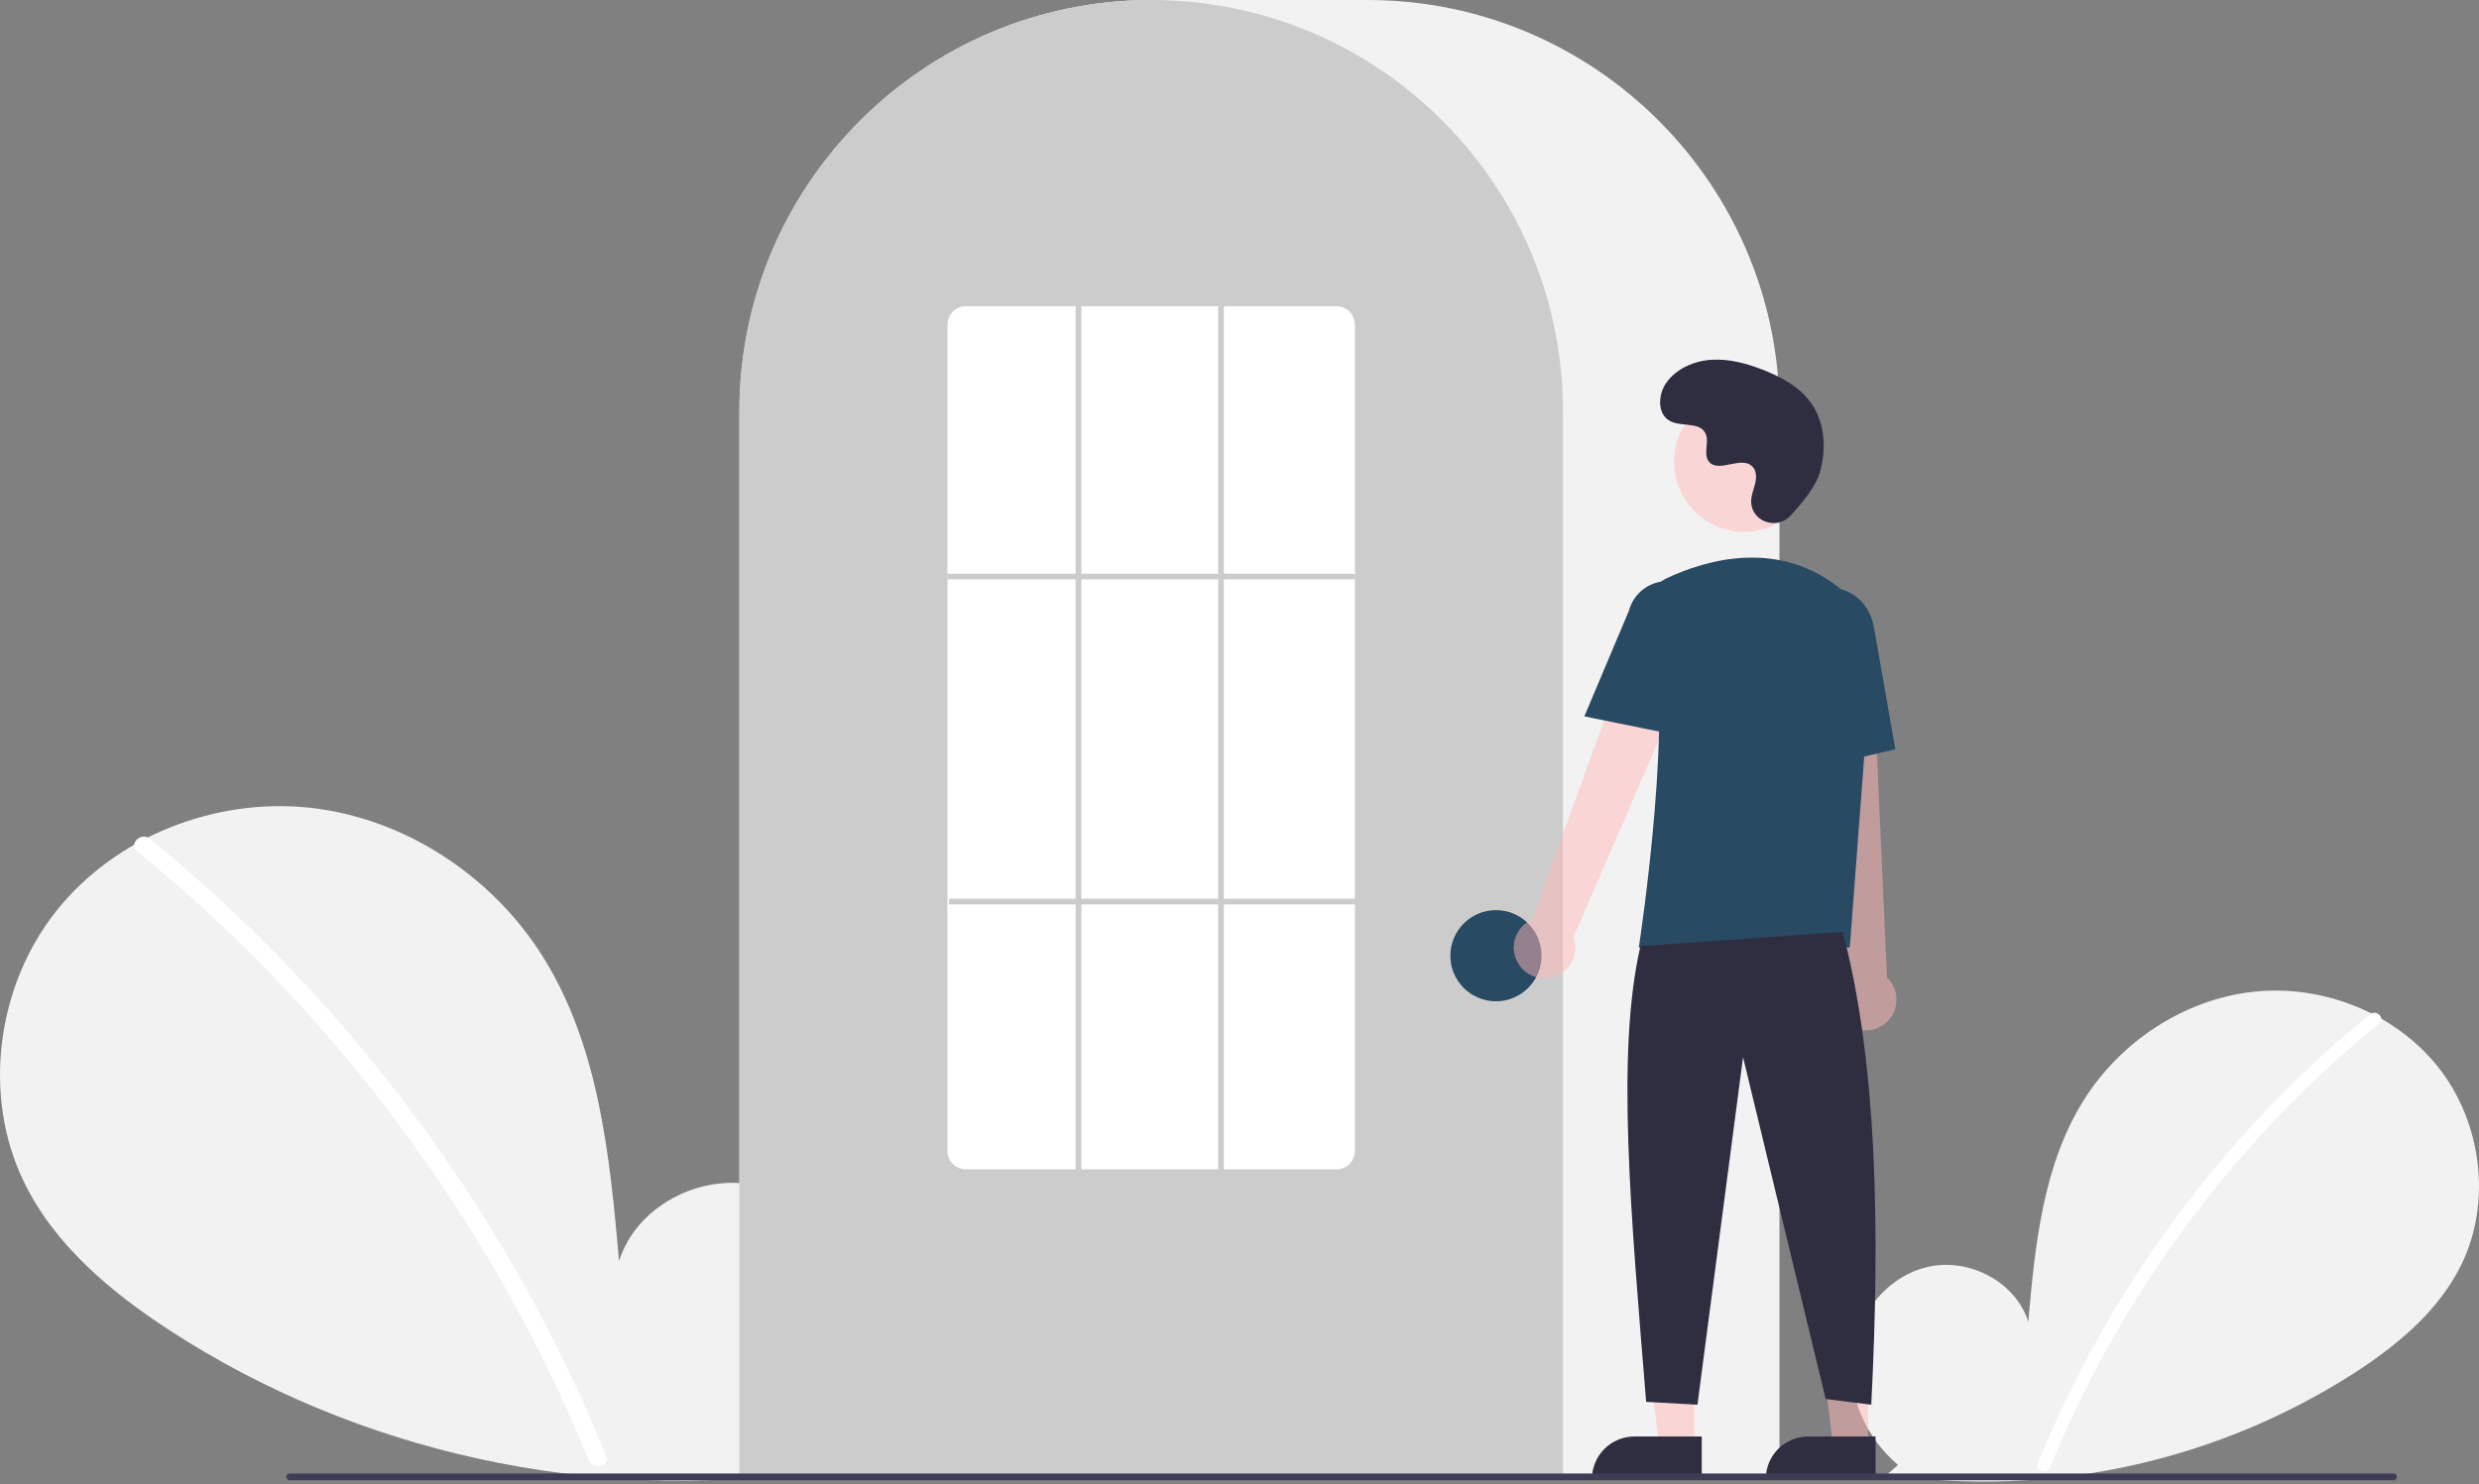 <svg width="870" height="521" viewBox="0 0 870 521" fill="none" xmlns="http://www.w3.org/2000/svg">
<rect x="0" y="0" width="870" height="521" fill="#808080" stroke="none"/>
<g clip-path="url(#clip0)">
<path d="M666.092 514.257C654.954 504.845 648.188 489.977 649.963 475.503C651.737 461.029 662.726 447.723 676.981 444.649C691.236 441.576 707.485 450.084 711.815 464.009C714.198 437.162 716.943 409.191 731.217 386.329C744.141 365.628 766.525 350.815 790.785 348.165C815.045 345.515 840.588 355.524 855.718 374.672C870.848 393.82 874.553 421.658 863.956 443.641C856.15 459.836 841.768 471.888 826.699 481.693C778.007 513.11 719.608 525.886 662.246 517.67L666.092 514.257Z" fill="#F2F2F2"/>
<path d="M831.728 356.079C811.71 372.383 793.346 390.619 776.902 410.521C751.166 441.562 730.34 476.364 715.15 513.715C714.038 516.44 718.462 517.626 719.562 514.932C744.416 454.228 784.093 400.724 834.963 359.314C837.248 357.454 833.993 354.234 831.728 356.079Z" fill="white"/>
<path d="M280.067 511.699C295.366 498.772 304.658 478.351 302.221 458.471C299.784 438.591 284.69 420.315 265.112 416.094C245.533 411.872 223.214 423.558 217.267 442.684C213.995 405.81 210.223 367.392 190.619 335.991C172.868 307.558 142.122 287.213 108.801 283.573C75.48 279.933 40.397 293.68 19.616 319.98C-1.165 346.28 -6.253 384.515 8.301 414.709C19.023 436.952 38.777 453.506 59.473 466.973C125.503 509.939 207.412 527.858 285.351 516.388" fill="#F2F2F2"/>
<path d="M52.567 294.442C80.061 316.836 105.284 341.883 127.87 369.219C150.461 396.527 170.349 425.961 187.257 457.109C196.707 474.582 205.196 492.557 212.687 510.956C214.214 514.698 208.137 516.327 206.627 512.626C193.359 480.191 176.944 449.133 157.618 419.899C138.385 390.772 116.372 363.578 91.889 338.701C78.041 324.637 63.43 311.346 48.123 298.886C44.985 296.331 49.455 291.908 52.567 294.442L52.567 294.442Z" fill="white"/>
<path d="M624.5 519H259.5V144.5C259.5 64.822 324.322 0 404 0H480C559.678 0 624.5 64.822 624.5 144.5V519Z" fill="#F2F2F2"/>
<path d="M548.5 519H259.5V144.5C259.42 113.969 269.088 84.21 287.096 59.556C287.76 58.651 288.422 57.758 289.104 56.874C297.815 45.451 308.18 35.39 319.859 27.024C320.518 26.544 321.181 26.072 321.853 25.601C331.625 18.838 342.196 13.31 353.325 9.142C353.986 8.891 354.659 8.64 355.332 8.399C365.397 4.807 375.83 2.347 386.44 1.063C387.098 0.974 387.773 0.903 388.448 0.833C398.787 -0.272 409.215 -0.272 419.554 0.833C420.227 0.903 420.902 0.974 421.568 1.064C432.175 2.348 442.606 4.808 452.668 8.399C453.341 8.64 454.014 8.891 454.677 9.142C465.669 13.258 476.115 18.703 485.783 25.358C486.455 25.819 487.127 26.291 487.79 26.763C494.336 31.436 500.485 36.641 506.173 42.327C510.735 46.887 514.986 51.748 518.898 56.877C519.578 57.758 520.24 58.651 520.903 59.554C538.911 84.209 548.58 113.969 548.5 144.5V519Z" fill="#CCCCCC"/>
<path d="M525 351.5C533.837 351.5 541 344.337 541 335.5C541 326.663 533.837 319.5 525 319.5C516.163 319.5 509 326.663 509 335.5C509 344.337 516.163 351.5 525 351.5Z" fill="#284B63"/>
<path d="M594.599 507.783H582.339L576.506 460.495L594.601 460.496L594.599 507.783Z" fill="#FFB8B8" fill-opacity="0.5"/>
<path d="M573.582 504.28H597.226V519.167H558.695C558.695 517.212 559.08 515.276 559.828 513.47C560.576 511.664 561.673 510.022 563.055 508.64C564.437 507.258 566.079 506.161 567.885 505.413C569.691 504.665 571.627 504.28 573.582 504.28Z" fill="#2F2E41"/>
<path d="M655.599 507.783H643.339L637.506 460.495L655.601 460.496L655.599 507.783Z" fill="#FFB8B8" fill-opacity="0.5"/>
<path d="M634.582 504.28H658.226V519.167H619.695C619.695 517.212 620.08 515.276 620.828 513.47C621.576 511.664 622.673 510.022 624.055 508.64C625.437 507.258 627.079 506.161 628.885 505.413C630.691 504.665 632.627 504.28 634.582 504.28Z" fill="#2F2E41"/>
<path d="M533.098 338.67C532.216 337.37 531.629 335.893 531.38 334.343C531.131 332.792 531.224 331.206 531.654 329.695C532.084 328.185 532.84 326.787 533.869 325.6C534.898 324.413 536.174 323.467 537.608 322.827L579.284 207.96L599.791 219.151L552.206 328.922C553.122 331.403 553.096 334.133 552.133 336.595C551.17 339.058 549.337 341.082 546.982 342.283C544.626 343.485 541.912 343.781 539.353 343.115C536.794 342.449 534.568 340.867 533.098 338.67Z" fill="#FFB8B8" fill-opacity="0.5"/>
<path d="M649.336 360.254C647.974 359.472 646.799 358.402 645.895 357.118C644.991 355.834 644.38 354.367 644.104 352.821C643.828 351.275 643.895 349.687 644.299 348.169C644.703 346.652 645.435 345.241 646.443 344.037L633.533 222.528L656.87 223.594L662.236 343.114C664.147 344.942 665.32 347.408 665.535 350.043C665.749 352.678 664.989 355.301 663.399 357.414C661.809 359.526 659.499 360.982 656.907 361.506C654.316 362.029 651.622 361.584 649.336 360.254Z" fill="#FFB8B8" fill-opacity="0.5"/>
<path d="M612.106 186.684C625.671 186.684 636.667 175.687 636.667 162.123C636.667 148.558 625.671 137.562 612.106 137.562C598.541 137.562 587.545 148.558 587.545 162.123C587.545 175.687 598.541 186.684 612.106 186.684Z" fill="#FFB8B8" fill-opacity="0.5"/>
<path d="M649.18 332.619H575.133L575.222 332.043C575.355 331.181 588.419 245.604 578.784 217.607C577.817 214.855 577.902 211.844 579.022 209.151C580.143 206.459 582.22 204.276 584.853 203.023H584.853C598.625 196.538 625.061 188.552 647.373 207.932C650.657 210.831 653.221 214.454 654.862 218.515C656.504 222.575 657.179 226.962 656.833 231.328L649.18 332.619Z" fill="#284B63"/>
<path d="M589.354 258.25L556.018 251.487L571.644 214.457C572.579 210.871 574.898 207.802 578.093 205.923C581.288 204.044 585.098 203.51 588.687 204.436C592.276 205.363 595.351 207.675 597.237 210.865C599.123 214.056 599.667 217.864 598.75 221.455L589.354 258.25Z" fill="#284B63"/>
<path d="M632.05 270.808L630.046 224.867C628.526 216.23 633.47 208.066 641.074 206.732C648.679 205.402 656.105 211.392 657.632 220.092L665.165 263.02L632.05 270.808Z" fill="#284B63"/>
<path d="M646.716 327.119C658.631 372.495 659.93 430.188 656.716 493.119L640.716 491.119L611.716 371.119L595.716 493.119L577.716 492.119C572.339 426.089 567.103 369.403 575.716 332.119L646.716 327.119Z" fill="#2F2E41"/>
<path d="M628.289 181.104C623.707 185.985 615.198 183.365 614.601 176.697C614.554 176.179 614.557 175.658 614.611 175.141C614.919 172.188 616.625 169.506 616.217 166.388C616.124 165.611 615.835 164.872 615.377 164.239C611.725 159.349 603.154 166.425 599.708 161.999C597.595 159.285 600.079 155.012 598.458 151.979C596.318 147.975 589.979 149.95 586.004 147.758C581.581 145.318 581.846 138.532 584.757 134.405C588.307 129.371 594.533 126.685 600.68 126.298C606.828 125.911 612.933 127.573 618.673 129.81C625.194 132.351 631.66 135.863 635.673 141.597C640.553 148.57 641.023 157.945 638.582 166.099C637.098 171.059 632.031 177.118 628.289 181.104Z" fill="#2F2E41"/>
<path d="M839.982 519.643H101.688C101.373 519.643 101.071 519.517 100.848 519.293C100.625 519.07 100.5 518.768 100.5 518.453C100.5 518.138 100.625 517.835 100.848 517.612C101.071 517.389 101.373 517.263 101.688 517.262H839.982C840.297 517.263 840.599 517.389 840.821 517.612C841.044 517.835 841.169 518.138 841.169 518.453C841.169 518.768 841.044 519.07 840.821 519.293C840.599 519.517 840.297 519.643 839.982 519.643Z" fill="#3F3D56"/>
<path d="M469 410.5H339C337.288 410.509 335.642 409.839 334.424 408.636C333.205 407.434 332.513 405.797 332.5 404.085V113.915C332.513 112.203 333.205 110.566 334.424 109.364C335.642 108.161 337.288 107.491 339 107.5H469C470.712 107.491 472.358 108.161 473.576 109.364C474.795 110.566 475.487 112.203 475.5 113.915V404.085C475.487 405.797 474.795 407.434 473.576 408.636C472.358 409.839 470.712 410.509 469 410.5Z" fill="white"/>
<path d="M475.5 201.39H332.5V203.39H475.5V201.39Z" fill="#CCCCCC"/>
<path d="M476 315.5H333V317.5H476V315.5Z" fill="#CCCCCC"/>
<path d="M379.5 107.5H377.5V411.5H379.5V107.5Z" fill="#CCCCCC"/>
<path d="M429.5 107.5H427.5V411.5H429.5V107.5Z" fill="#CCCCCC"/>
</g>
<defs>
<clipPath id="clip0">
<rect width="870" height="520.139" fill="white"/>
</clipPath>
</defs>
</svg>
